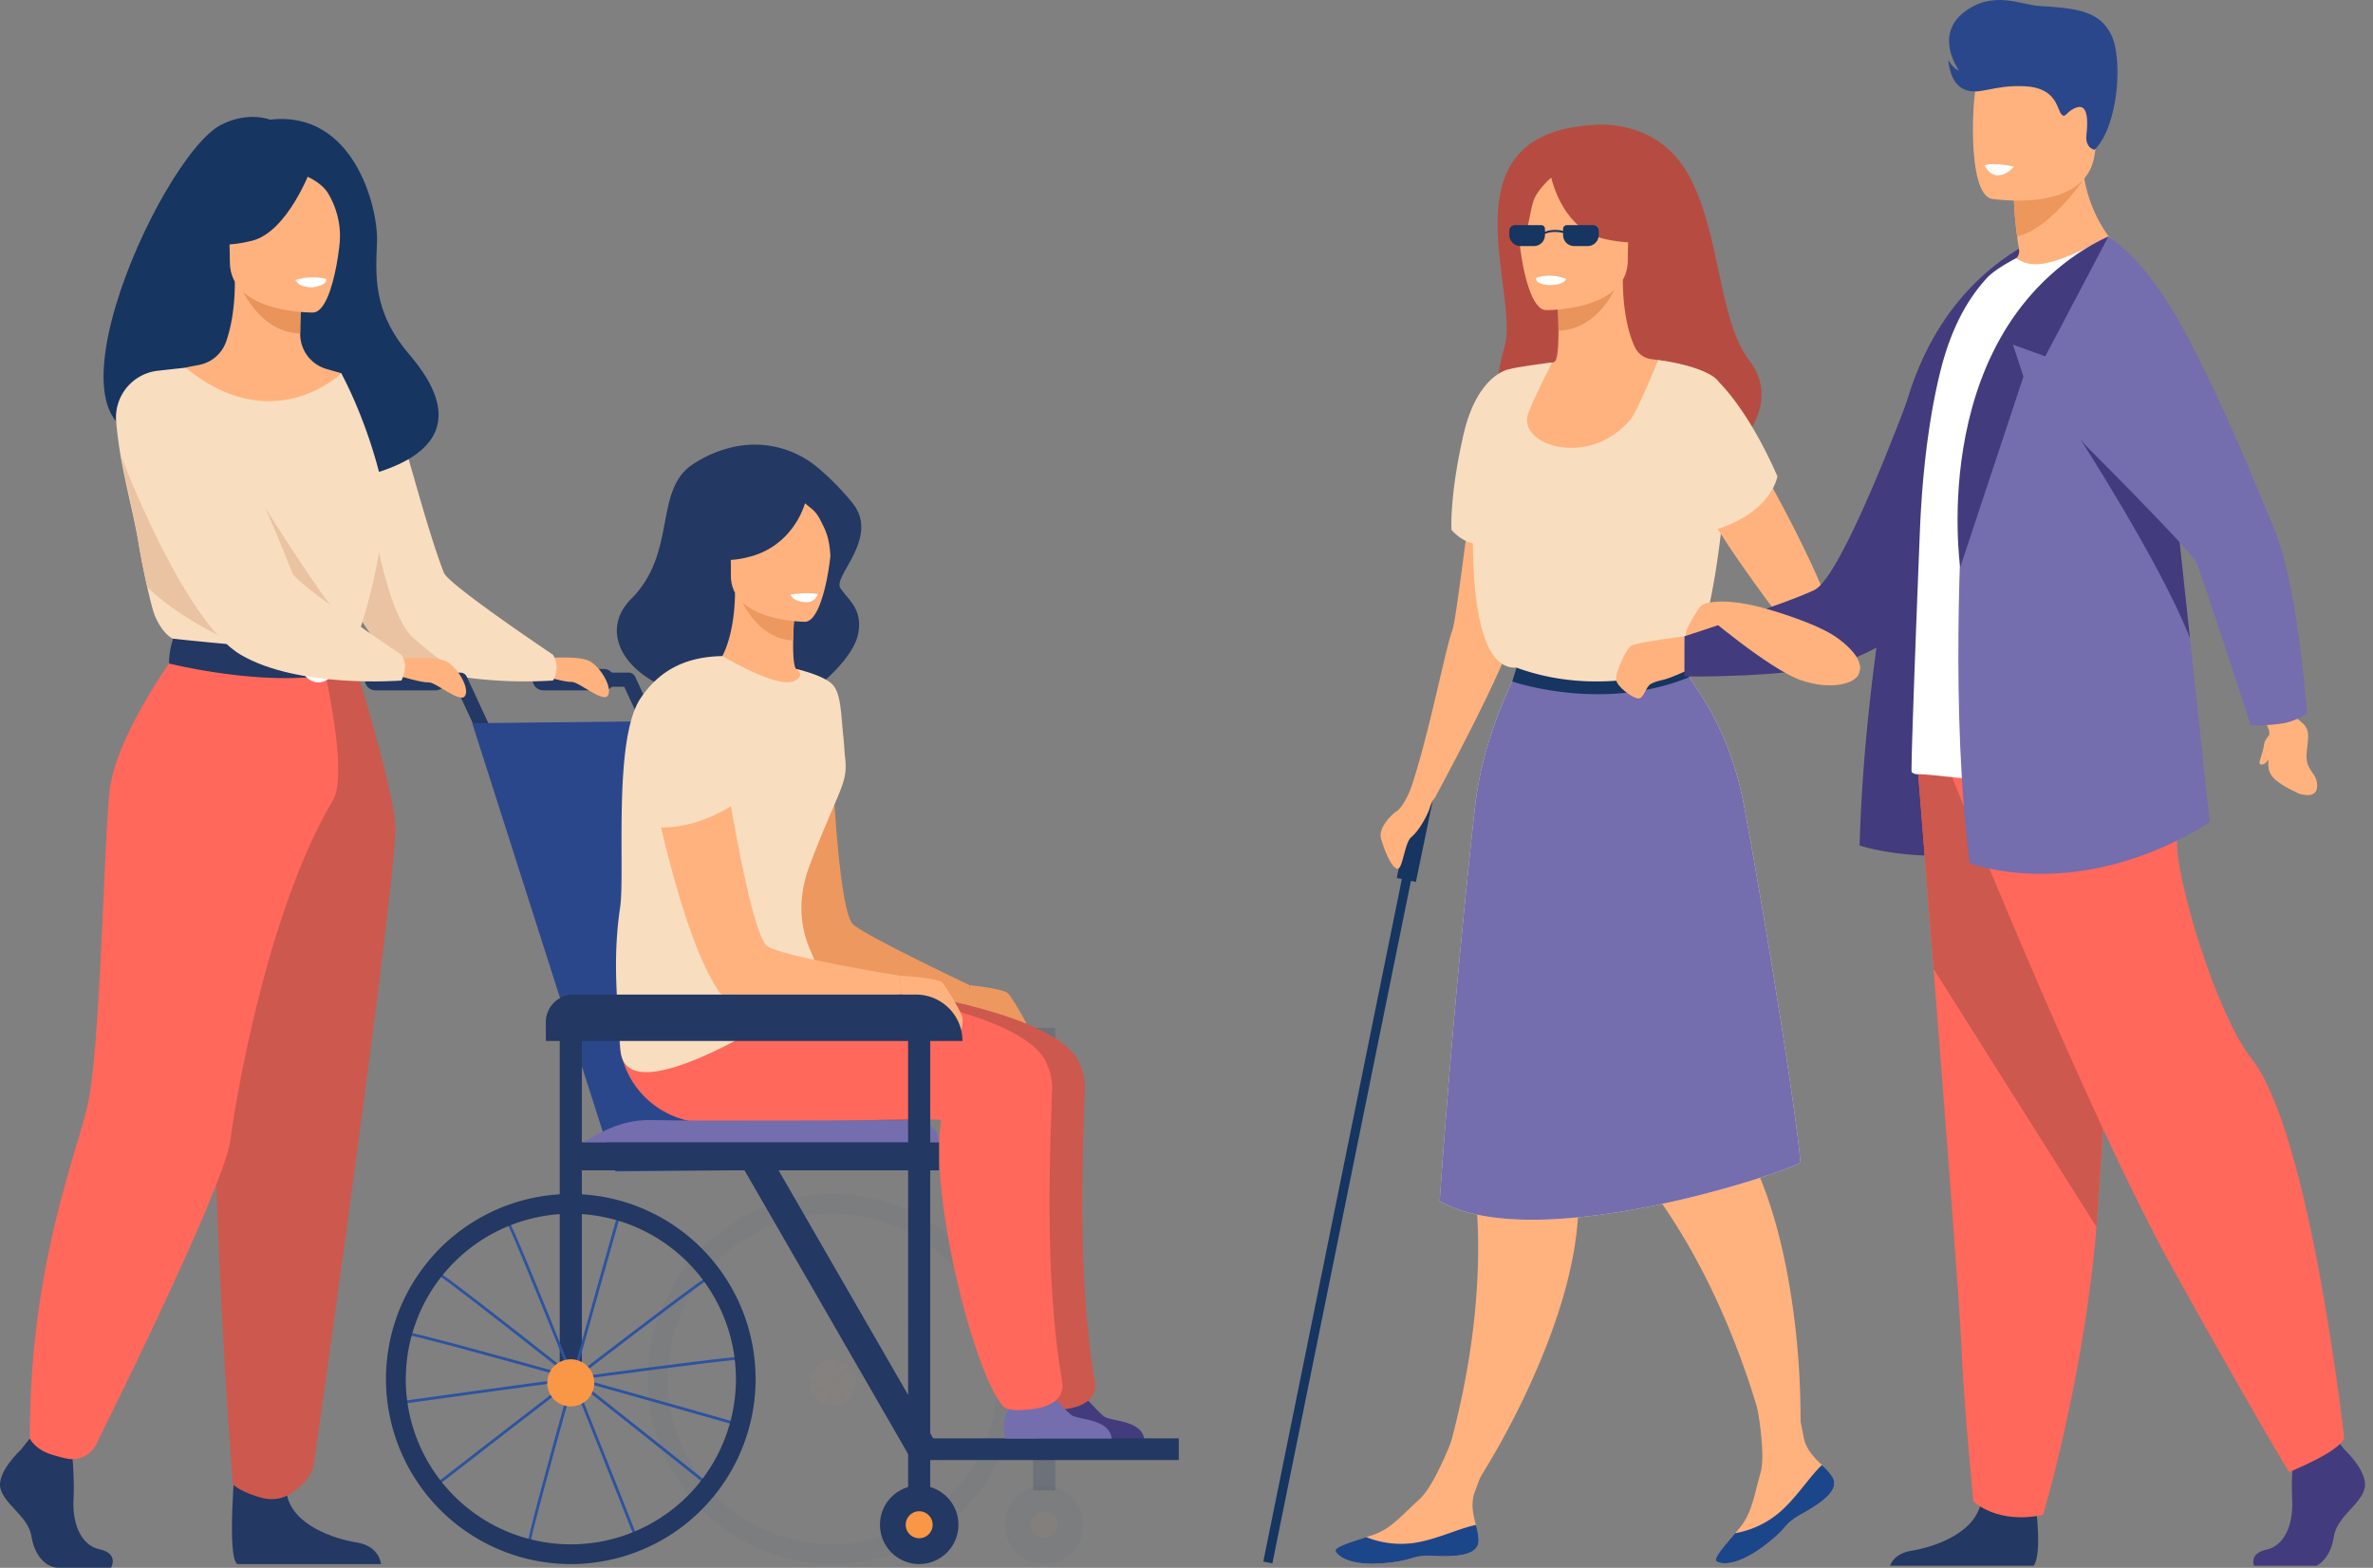 <svg width="168" height="111" fill="none" xmlns="http://www.w3.org/2000/svg"><rect width="100%" height="100%" fill="#808080" stroke="none"/><path d="M46.325 52.522a.498.498 0 0 1-.453-.289l-1.68-3.611h-5.575a.5.5 0 0 1 0-1h5.896a.5.5 0 0 1 .452.288l1.812 3.906a.5.5 0 0 1-.242.665.488.488 0 0 1-.21.041Z" fill="#233862"/><path d="M42.748 48.876h-4.283a.756.756 0 0 1 0-1.512h4.283a.758.758 0 0 1 .534 1.29.757.757 0 0 1-.534.222Z" fill="#233862"/><path d="M38.39 46.552c.14.104 2.625-.207 3.425.297.801.503 1.569 1.906 1.209 2.407-.36.5-2.059-1.003-2.558-.977-.5.026-1.937-.42-1.937-.42l-.138-1.307Z" fill="#FFB27D"/><path d="M39.15 46.354s.259.451.255.846c-.008.665-.256.982-.256.982a31.64 31.64 0 0 1-6.241-.227c-1.8-.261-3.67-.74-5.134-1.601-1.988-1.17-3.834-5.338-5.208-9.322a91.554 91.554 0 0 1-2.384-8.223c.676-1.64 2.468-2.628 3.976-2.383.827.132 2.764.771 3.206 1.347.673.883 2.572 8.957 4.061 12.777.323.844 7.724 5.804 7.724 5.804Z" fill="#F9DDBF"/><path d="M32.907 47.955c-1.798-.261-3.668-.74-5.133-1.602-1.988-1.17-3.835-5.338-5.208-9.32-.023-2.873-.023-5.246-.023-5.246l3.255 1.352c.104.2 1.15 10.063 3.5 12.066 1.996 1.705 3.27 2.537 3.61 2.75Z" fill="#EAC3A2"/><path opacity=".2" d="M73.146 105.525h1.565v-32.75h-1.565v32.75Z" fill="#233862"/><g opacity=".2"><path opacity=".2" d="M76.707 107.952a2.783 2.783 0 0 0-1.714-2.57 2.78 2.78 0 0 0-3.027.603 2.785 2.785 0 0 0 .42 4.279 2.771 2.771 0 0 0 3.508-.346c.52-.521.813-1.229.813-1.966Z" fill="#233862"/><path opacity=".2" d="M72.975 107.952a.957.957 0 0 1 1.14-.937.958.958 0 0 1 .749.75.956.956 0 0 1-.936 1.142.954.954 0 0 1-.953-.955Z" fill="#F99746"/></g><path d="M34.405 52.522a.498.498 0 0 1-.453-.289l-1.68-3.611h-5.575a.5.5 0 0 1 0-1h5.896a.5.5 0 0 1 .453.288l1.812 3.906a.503.503 0 0 1-.242.665.492.492 0 0 1-.21.041Z" fill="#233862"/><g opacity=".2"><g opacity=".2" fill="#2D53A0"><path opacity=".2" d="M55.875 109.402c-.116-.518 5.778-21.269 6.45-23.633l.192.055c-1.806 6.35-6.485 22.956-6.446 23.54l-.196.038Z"/><path opacity=".2" d="M47.346 94.33c.517-.116 21.24 5.785 23.601 6.459l-.055.192c-6.34-1.808-22.927-6.494-23.51-6.454l-.036-.197Z"/><path opacity=".2" d="M49.52 90.034c.526.094 17.377 13.538 19.291 15.07l-.124.156c-5.155-4.116-18.655-14.842-19.209-15.03l.042-.196Z"/><path opacity=".2" d="M71.43 96.041c-.501-.186-21.837 2.79-24.268 3.129l.028.198c6.53-.914 23.603-3.256 24.175-3.137l.065-.19Z"/><path opacity=".2" d="M54.517 86.377c.414.344 8.334 20.403 9.236 22.682l-.186.073c-2.422-6.139-8.792-22.171-9.182-22.61l.132-.145Z"/><path opacity=".2" d="M68.794 90.29c-.527.088-17.55 13.305-19.49 14.811l.123.158c5.209-4.047 18.85-14.591 19.406-14.774l-.038-.194Z"/></g><path opacity=".2" d="M59.583 99.44a1.667 1.667 0 0 0-1.274-3.08 1.667 1.667 0 0 0 1.274 3.08Z" fill="#F99746"/><path opacity=".2" d="M45.863 97.636c0-2.591.768-5.124 2.205-7.278a13.087 13.087 0 0 1 5.872-4.826 13.068 13.068 0 0 1 14.259 2.84 13.114 13.114 0 0 1-1.983 20.157 13.076 13.076 0 0 1-7.269 2.208 13.091 13.091 0 0 1-9.247-3.842 13.123 13.123 0 0 1-3.837-9.259Zm1.399 0c0 2.315.685 4.577 1.97 6.502a11.686 11.686 0 0 0 11.999 4.977 11.693 11.693 0 0 0 9.183-9.196 11.717 11.717 0 0 0-4.97-12.014 11.678 11.678 0 0 0-6.494-1.973 11.69 11.69 0 0 0-8.262 3.431 11.72 11.72 0 0 0-3.426 8.273Z" fill="#233862"/></g><path d="M30.828 48.876h-4.282a.757.757 0 0 1 0-1.512h4.282a.756.756 0 0 1 0 1.512Z" fill="#233862"/><path d="M68.648 69.748s2.422.25 2.722.584c.3.333 1.398 2.156 1.432 2.495.033.338.008.964-.241.863-.25-.1-1.298-1.767-1.828-1.791-.53-.025-2.227-.736-2.227-.736l.142-1.415Z" fill="#ED985F"/><path d="m66.11 82.705-22.538.233-10.14-31.735 20.847-.232 11.83 31.734Z" fill="#2B478B"/><path d="M58.833 52.587s.447 11.668 1.532 12.829c.702.75 8.28 4.332 8.28 4.332l-.075 1.43s-9.859-1.397-11.311-3.157c-2.869-3.475-3.059-12.947-3.197-13.956-.14-1.008 2.745-3.027 4.771-1.477Z" fill="#ED985F"/><path d="M81.022 101.954h-7.544s-.281-1.206.213-2.025c.439-.725.271-1.14-.054-1.739.4.173.835.255 1.27.24.376-.022.774-.192 1.123-.395.324.37 1.714 1.948 2.148 2.261.494.354 2.692.227 2.844 1.658Z" fill="#423B7D"/><path d="M46.243 74.331c.502 3.025 3.18 5.203 6.242 5.166 3.799-.045 9.346-.122 11.379-.198 4.31-.163 5.93.01 5.916.133-.193 1.813-.353 1.036 1.655.898 0 0 7.101-.2 4.977-5.066-2.125-4.864-22.302-6.38-24.085-6.17-1.513.18-6.862.55-6.084 5.237Z" fill="#CD584D"/><path d="M76.799 77.174c-.091 3.439-.62 12.968.715 20.622.339 1.942-2.444 2.001-2.463 2.004-.529.063-1.457.104-1.765-.275-2.145-2.666-5.172-15.04-4.352-20.179.402-2.505 2.897-2.46 4.912-3.385 1.24-.568 2.989-.153 2.953 1.213Z" fill="#CD584D"/><path d="M39.628 98.18h1.565V72.044h-1.565v26.138ZM51.611 31.723a6.935 6.935 0 0 1 6.324 1.42 18.52 18.52 0 0 1 2.415 2.466c1.965 2.444-1.377 5.168-.863 6.007.514.839 1.628 1.457 1.261 3.287-.367 1.83-3.337 4.35-4.344 4.512-10.197 1.645-14.974-3.76-11.72-7.01 3.252-3.25 1.6-7.599 4.285-9.479a8.557 8.557 0 0 1 2.642-1.203Z" fill="#233862"/><path d="M59.173 51.746c-.815.639-1.85 1.185-3.168 1.572-4.94 1.45-7.102-2.68-7.99-5.547a4.297 4.297 0 0 1 1.667-.621c.359-.064.738-.114 1.053-.148.537-.464 1.273-2.279 1.301-5.027l.24.05 4.006.855s-.103 1.265-.128 2.457c-.015.933.025 1.821.213 2.028.275.08.524.163.524.163.06.09.062.049.042.02.88 1.324 1.63 2.73 2.24 4.198Z" fill="#FFB27D"/><path d="M56.284 42.882s-.11 1.266-.13 2.459c-2.247-.096-3.408-2.167-3.879-3.315l4.009.856Z" fill="#ED985F"/><path d="M57.017 44.022s-5.321.013-5.275-3.306c.047-3.318-.614-5.552 2.786-5.696 3.4-.144 4.043 1.127 4.298 2.238.254 1.111-.422 6.676-1.809 6.764Z" fill="#FFB27D"/><path d="M58.689 35.406c-.808-1.01-1.433-.8-1.786-.504-2.886-1.643-4.793.698-4.793.698-.39 2.376-2.124 3.716-2.124 3.716s.984.698 3.207.07c2.843-.806 3.689-3.363 3.8-3.754.32.296.724.474 1.063 1.14.402.788.653 1.242.735 2.574-.002-.001 1.11-2.426-.102-3.94ZM64.536 103.372h18.917v-1.536H64.536v1.536Z" fill="#233862"/><path d="M43.927 74.331c.501 3.025 3.18 5.203 6.242 5.166 3.798-.045 9.345-.122 11.378-.198 4.31-.163 5.93.01 5.916.133-.194 1.813-.353 1.036 1.655.898 0 0 7.102-.2 4.976-5.066-2.125-4.864-22.3-6.38-24.083-6.17-1.515.18-6.863.55-6.084 5.237Z" fill="#FF685B"/><path d="M43.903 64.231c.362-2.476-.517-11.853 1.439-14.784 1.415-2.119 3.376-2.956 5.798-2.995.78.442 3.748 2.114 4.912 1.817l.065-.02c.546-.17.732-.572.251-.882 0 0 1.984.43 2.6 1.13.592.674.566 2.117.754 3.82.046.42.054.845.103 1.266.233 1.914-.384 2.121-2.49 7.645-1.034 2.7-.547 4.856.14 6.291a2.816 2.816 0 0 1-1.02 3.599c-4.159 2.635-12.246 7.22-12.53 3.21-.288-4.065-.521-6.675-.022-10.097Z" fill="#F9DDBF"/><path d="M50.96 52.23s1.997 13.578 3.328 14.728c.86.744 9.413 2.122 9.413 2.122l.14 1.32s-12.206.898-12.9-.123c-2.818-4.115-4.79-14.766-5.06-15.857-.271-1.092 2.662-3.66 5.079-2.19Z" fill="#FFB27D"/><path d="M78.703 101.851H71.16s-.282-1.204.213-2.024c.439-.725.27-1.139-.055-1.739.401.174.835.256 1.272.24.375-.022.772-.193 1.121-.395.325.37 1.715 1.948 2.15 2.261.492.354 2.69.228 2.842 1.657Z" fill="#746DAE"/><path d="M74.483 77.174c-.091 3.439-.62 12.968.713 20.622.34 1.942-2.443 2.001-2.462 2.004-.529.063-1.456.104-1.765-.275-2.145-2.666-5.172-15.04-4.35-20.179.4-2.505 2.896-2.46 4.91-3.385 1.24-.568 2.989-.153 2.954 1.213Z" fill="#FF685B"/><path d="M57.9 42.065s-.517-.17-1.918.026c0 0 .104.546 1.15.541.594-.003.768-.567.768-.567Z" fill="#fff"/><path d="M52.857 56.297s-3.62 3.139-7.82 2.072c0 0-1.516-10.133 3.748-10.272 0-.005 4.362 1.726 4.072 8.2Z" fill="#F9DDBF"/><path d="M41.193 82.86h25.285v-1.993H41.194v1.993Z" fill="#233862"/><path d="m64.537 103.371 1.809-1.046-12.374-21.46-1.809 1.046 12.374 21.46Z" fill="#233862"/><path d="M41.193 80.867c.463 0 2.218-1.657 4.974-1.569 2.755.09 18.126 0 18.126 0s2.007-.207 2.194 1.572l-25.294-.003Z" fill="#746DAE"/><path d="M64.292 105.525h1.565v-32.75h-1.565v32.75Z" fill="#233862"/><path d="M63.703 69.076s2.705.155 3.005.489c.3.333 1.397 2.155 1.43 2.495.034.34.01.963-.24.864-.25-.1-1.286-1.9-1.817-1.926-.53-.025-2.238-.602-2.238-.602l-.14-1.32Z" fill="#FFB27D"/><path d="M38.646 73.7H68.14a3.284 3.284 0 0 0-3.278-3.282H40.596a1.95 1.95 0 0 0-1.805 1.207 1.958 1.958 0 0 0-.148.749l.003 1.327Z" fill="#233862"/><path d="M37.338 109.402c-.116-.518 5.778-21.269 6.45-23.633l.192.055c-1.806 6.35-6.485 22.956-6.446 23.54l-.196.038Z" fill="#2D53A0"/><path d="M28.81 94.33c.518-.116 21.242 5.786 23.603 6.459l-.055.192c-6.341-1.808-22.927-6.493-23.51-6.454l-.037-.197Z" fill="#2D53A0"/><path d="M30.978 90.034c.526.094 17.377 13.538 19.291 15.069l-.124.157c-5.156-4.116-18.655-14.842-19.208-15.03l.04-.196Z" fill="#2D53A0"/><path d="M52.892 96.04c-.5-.186-21.835 2.79-24.267 3.13l.028.198c6.53-.914 23.603-3.257 24.175-3.137l.064-.19Z" fill="#2D53A0"/><path d="M35.981 86.377c.414.344 8.333 20.403 9.235 22.682l-.185.073c-2.424-6.139-8.792-22.171-9.183-22.61l.133-.145Z" fill="#2D53A0"/><path d="M50.257 90.29c-.526.088-17.55 13.306-19.49 14.812l.124.157c5.209-4.047 18.85-14.591 19.405-14.773l-.039-.195Z" fill="#2D53A0"/><path d="M38.744 97.905a1.668 1.668 0 0 1 1.028-1.54 1.662 1.662 0 0 1 2.269 1.215 1.667 1.667 0 0 1-1.633 1.992 1.663 1.663 0 0 1-1.664-1.667Z" fill="#F99746"/><path d="M27.326 97.636c0-2.591.767-5.124 2.205-7.278a13.087 13.087 0 0 1 5.872-4.826 13.068 13.068 0 0 1 14.259 2.84 13.114 13.114 0 0 1-1.983 20.157 13.077 13.077 0 0 1-7.269 2.208 13.091 13.091 0 0 1-9.247-3.842 13.123 13.123 0 0 1-3.837-9.259Zm1.399 0c0 2.315.685 4.577 1.97 6.502a11.686 11.686 0 0 0 11.999 4.977 11.693 11.693 0 0 0 9.183-9.196 11.717 11.717 0 0 0-4.97-12.014 11.678 11.678 0 0 0-6.494-1.973 11.691 11.691 0 0 0-8.258 3.433 11.722 11.722 0 0 0-3.425 8.271h-.005ZM67.853 107.952a2.783 2.783 0 0 0-1.714-2.57 2.78 2.78 0 0 0-3.027.603 2.785 2.785 0 0 0 .421 4.279 2.771 2.771 0 0 0 3.507-.346c.52-.521.813-1.229.813-1.966Z" fill="#233862"/><path d="M64.121 107.952a.957.957 0 0 1 1.14-.937.958.958 0 0 1 .75.75.956.956 0 0 1-.936 1.142.954.954 0 0 1-.954-.955Z" fill="#F99746"/><path d="M12.318 30.616c-.374-.725 8.172-3.327 8.304 3.81 0 0 16.003-.395 8.362-9.322-2.645-3.092-2.373-5.649-2.293-8.028.08-2.38-1.648-9.298-7.572-8.602 0 0-1.551-.631-3.486.374-4.404 2.283-14.266 24.4-3.315 21.768Z" fill="#163560"/><path d="M1.492 102.627S-.3 104.266.044 105.43c.346 1.164 1.966 1.941 2.188 3.363.222 1.422 1.093 2.199 1.88 2.199h3.753s.58-1.001-.82-1.302c-1.399-.302-1.927-1.975-1.84-3.522.089-1.547-.13-3.625-.13-3.625l-2.974-.69-.609.774ZM16.67 103.322s-.644 7.026.143 7.415h10.159s-.089-1.27-1.707-1.528c-1.617-.258-4.461-1.208-4.942-3.32-.481-2.113-3.654-2.567-3.654-2.567Z" fill="#233862"/><path d="M9.49 53.52c2.07-4.661 3.343-5.992 3.104-7.437-.181-1.076.548-20.053.548-20.053.247-.076.74-.144 1.01-.207a2.53 2.53 0 0 0 1.847-1.609c.353-.99.633-2.451.627-4.283l.265.053 4.466.886s-.103 1.407-.103 2.733v.032a2.574 2.574 0 0 0 1.854 2.486c.564.164 1.055.302 1.055.302s1.639 4.688 1.953 9.504c.313 4.816-2.982 6.907.024 16.531 3.064 9.832-17.795 3.634-16.65 1.062Z" fill="#FFB27D"/><path d="M21.353 20.873s-.103 1.407-.103 2.733c-2.498-.071-3.82-2.353-4.361-3.619l4.464.886Z" fill="#E8945B"/><path d="M22.187 22.128s-5.911.098-5.915-3.59c-.004-3.687-.77-6.159 3-6.377 3.77-.217 4.508 1.188 4.81 2.419.3 1.23-.357 7.428-1.895 7.548Z" fill="#FFB27D"/><path d="M21.968 12.07s-1.616 4.324-4.099 4.967c-2.482.642-3.562-.027-3.562-.027s1.906-1.516 2.301-4.162c-.004 0 4.139-2.837 5.36-.778Z" fill="#163560"/><path d="M21.568 12.422s1.201.449 1.695 1.326a5.97 5.97 0 0 1 .8 3.386s1.219-2.941-.152-4.605c-1.453-1.764-2.343-.107-2.343-.107Z" fill="#163560"/><path d="M20.902 19.84a1.487 1.487 0 0 0 1.224.5 1.085 1.085 0 0 0 .911-.603s-1.208-.291-2.135.103Z" fill="#EBF3FA"/><path d="m25.27 45.22-5.866 1.754-1.862-.457-5.29-1.298s-.684-.227-1.29-1.628c-.115-.265-.322-1.073-.538-2.027a57.123 57.123 0 0 1-.627-3.18c-.207-1.292-.62-2.9-.974-4.633a31.655 31.655 0 0 1-.602-3.927 3.334 3.334 0 0 1 2.951-3.576l1.966-.217c6.232 5.09 11.02.399 11.02.399s1.638 2.918 2.71 7.121c1.073 4.203-1.598 11.668-1.598 11.668Z" fill="#F9DDBF"/><path d="M24.898 46.352s2.905 9.054 3.091 12.137c.186 3.083-5.553 43.787-5.783 45.207-.217 1.339-1.878 2.192-1.878 2.192s-.764.451-1.853.143c-1.512-.427-1.99-.939-1.99-.939s-2.261-29.031-.862-39.4a164.569 164.569 0 0 0 1.42-19.34h7.855Z" fill="#CD584D"/><path d="M12.595 46.083S8.164 52.035 7.75 56.06c-.413 4.025-.649 18.16-1.529 22.082-.88 3.922-4.113 11.472-4.113 23.708 0 0 .337.701 1.374 1.075.396.134.8.245 1.208.335a1.898 1.898 0 0 0 2.125-1.01C9 97.843 15.965 83.629 16.322 80.678c.252-2.088 2.451-15.906 7.247-24.016 1.152-1.946-.707-9.688-.707-9.688l-10.267-.89Z" fill="#FF685B"/><path d="M21.033 19.939s.104.435 1.181.367c0 0 .908-.056.88-.533 0 0-.88-.34-2.06.166Z" fill="#fff"/><path d="M25.36 44.955s-1.166.924-3.483.97c-2.767.057-9.62-.706-9.62-.706a5.678 5.678 0 0 0-.292 1.753s8.378 2.115 13.226.31c-.003-.001.623-1.18.169-2.327Z" fill="#233862"/><path d="M21.283 46.883c0-.79.566-1.431 1.262-1.431.696 0 1.263.642 1.263 1.43 0 .79-.567 1.431-1.263 1.431s-1.262-.64-1.262-1.43Zm.414 0c0 .557.379 1.012.844 1.012.465 0 .844-.455.844-1.012 0-.557-.379-1.012-.844-1.012-.465 0-.844.456-.844 1.012Z" fill="#fff"/><path d="M15.41 44.955c-2.263-1.159-3.864-2.302-4.982-3.39a57.202 57.202 0 0 1-.627-3.181c-.207-1.292-.918-4.487-1.276-6.215l9.42 13.588s.424.715-2.535-.802ZM18.744 35.901s4.19 6.66 5.404 7.857c1.213 1.197-4.955-.95-4.955-.95l-.449-6.907Z" fill="#EAC3A2"/><path d="M28.273 46.587c.14.103 2.625-.208 3.425.296.8.503 1.568 1.907 1.21 2.407-.36.5-2.06-1.003-2.56-.977-.5.026-1.935-.414-1.935-.414l-.14-1.312Z" fill="#FFB27D"/><path d="M8.525 32.164s4.418 11.777 8.513 14.19c4.095 2.412 11.378 1.829 11.378 1.829s.207-.324.27-1.011c.027-.34-.27-.818-.27-.818s-7.401-4.96-7.728-5.8c-1.49-3.821-3.65-8.71-4.552-9.362-.9-.652-6.599-1.481-7.61.972Z" fill="#F9DDBF"/><path d="m100.354 56.782-10.916 53.774.641.131 10.917-53.775-.642-.13Z" fill="#163560"/><path d="m101.474 56.48-1.355-.278-1.233 5.96 1.355.277 1.233-5.96Z" fill="#163560"/><path d="m125.554 104.274 1.832-.594a57.732 57.732 0 0 0-.436-10.939c-.517-3.778-1.461-7.871-3.174-11.157-.776-1.487-1.708-2.81-2.829-3.864 0 0-1.405-3.266-3.266-7.632-2.069-4.853-15.016-6.276-7.628 3.892 1.516 2.086 3.143 5.76 5.094 7.99 3.334 3.813 5.689 8.265 7.3 12.184 2.309 5.605 3.107 10.12 3.107 10.12Z" fill="#FFB27D"/><path d="M129.722 104.552c.555.9-.644 1.783-2.126 2.614-1.482.832-.869.915-2.765 2.329-1.896 1.413-3.013 1.257-3.304 1.05-.258-.183.517-1.055 1.329-2.01.102-.121.206-.242.311-.364.908-1.088 1.042-2.456 1.468-3.873.404-1.347-.235-4.68-.235-4.68l2.53-2.013s.517 3.034.797 4.299c.167.744.774 1.365 1.265 1.824.279.241.525.518.73.824Z" fill="#FFB27D"/><path d="M127.596 107.167c-1.482.828-.869.914-2.765 2.328-1.896 1.414-3.013 1.257-3.304 1.05-.258-.183.517-1.055 1.329-2.01l.025.009a6.622 6.622 0 0 0 3.175-1.531c1.191-1.059 2.115-2.546 2.932-3.285.281.242.528.52.734.829.555.896-.644 1.778-2.126 2.61Z" fill="#1C468A"/><path d="M112.877 8.843s4.467-.544 6.712 3.618c2.244 4.161 2.063 10.19 4.24 13.032 2.178 2.843-.363 5.54-.363 5.54l-16.963.573s-1.18-3.179 0-6.993c1.179-3.815-4.578-15.193 6.374-15.77Z" fill="#B64C41"/><path d="M97.768 59.346c.174.663.742 2.162 1.183 2.162.36 0 .49-1.836.952-2.226.671-.565 1.218-1.75 1.305-2.038.18-.591.349-.715.349-.715s5.362-9.817 5.781-12.325c.137-.818.489-2.46.902-4.298.448-1.999.967-4.23 1.36-5.903-1.712-.335-3.606-.452-5.15-.482a336.727 336.727 0 0 0-.839 5.918c-.36 2.687-.634 4.772-.803 5.218-.466 1.226-1.751 7.833-2.963 11.264-.139.337-.532 1.217-.963 1.515-.536.366-1.288 1.245-1.114 1.91Z" fill="#FFB27D"/><path d="M105.547 35.555c.31-4.744 3.977-9.845 3.977-9.845l.361-.034a.325.325 0 0 0 .277-.213c.137-.375.176-1.195.174-2.05 0-1.306-.103-2.693-.103-2.693l4.399-.872.262-.052c-.009 2.216.413 3.882.864 4.813a1.483 1.483 0 0 0 1.124.813c.945.132 2.607.414 3.729.885.545.228.96.5 1.104.818 1.21 2.658-16.476 13.173-16.168 8.43Z" fill="#FFB27D"/><path d="M110.232 20.718s.104 1.386.104 2.692c2.462-.069 3.764-2.317 4.297-3.564l-4.401.872Z" fill="#E8945B"/><path d="M109.412 21.954s5.825.096 5.829-3.537c.004-3.633.758-6.067-2.961-6.281-3.718-.215-4.442 1.17-4.739 2.382-.297 1.212.355 7.318 1.871 7.436ZM101.283 106.626l1.869.46a57.64 57.64 0 0 0 5.379-9.529c1.552-3.484 2.896-7.462 3.167-11.158.123-1.674.026-3.29-.373-4.777 0 0 .523-3.522 1.241-8.21.794-5.217 1.823-11.888 2.629-16.792l-.487-.145-7.952-4.661s-3.653 8.345-2.722 20.885c.191 2.573-.357 6.553.129 9.479.827 4.998.487 10.024-.201 14.207-.983 5.982-2.679 10.241-2.679 10.241Z" fill="#FFB27D"/><path d="M107.716 12.498c.898-1.092 1.578-.854 1.965-.526 3.123-1.735 5.237.84 5.237.84.39 2.607 2.267 4.1 2.267 4.1s-1.034.552-3.509.026c-2.934-.621-3.742-3.935-3.859-4.364-.355.32-1.056 1.014-1.27 1.695-.29.925-.421 2.83-.975 2.764-.005 0-1.207-2.896.144-4.535Z" fill="#B64C41"/><path d="M101.926 85.034c7.034 4.025 25.549-2.382 25.53-2.754-.103-1.967-1.877-13.826-3.967-25.14-1.284-6.958-4.704-9.558-4.157-9.996.003-.003.005-.006.009-.008 2.108-1.5 3.798-17.328 2.391-20.006a1.083 1.083 0 0 0-.345-.365.115.115 0 0 0 .013-.016c-1.317-.963-4.008-1.257-4.008-1.257s-1.448 3.556-1.894 4.111c-2.871 3.59-8.027 1.968-7.325-.266.254-.815 1.557-3.379 1.714-3.665a3.557 3.557 0 0 0-.364.036 68.4 68.4 0 0 0-1.918.277c-.865.147-1.08.25-1.296.415-.759.76-1.747 2.648-1.825 6.017-.03 1.253-1.334 15.091 2.884 14.851.095 0 .013.22-.169.648-.596 1.37-2.285 4.81-2.775 9.218-1.594 14.36-2.498 27.9-2.498 27.9Z" fill="#F9DDBF"/><path d="M110.874 19.739s-.082.453-1.198.444c0 0-.937-.006-.936-.5 0 0 .888-.4 2.134.056Z" fill="#fff"/><path d="M104.678 109.06c0 1.058-1.485 1.176-3.182 1.102-1.698-.075-1.22.32-3.575.518-2.355.198-3.223-.518-3.36-.85-.125-.292.993-.621 2.186-1.008l.452-.147c1.345-.447 2.172-1.538 3.285-2.519 1.049-.932 2.26-4.104 2.26-4.104l3.207-.377s-1.159 2.852-1.583 4.076c-.249.725-.061 1.568.117 2.217.113.354.178.721.193 1.092Z" fill="#FFB27D"/><path d="M101.496 110.162c-1.698-.075-1.22.32-3.575.518-2.355.198-3.223-.518-3.36-.85-.125-.292.993-.621 2.186-1.008l.016.021a6.61 6.61 0 0 0 3.504.372c1.571-.272 3.138-1.05 4.221-1.243.112.353.176.718.191 1.088-.003 1.058-1.486 1.176-3.183 1.102Z" fill="#1C468A"/><path d="M101.926 85.034c7.034 4.025 25.549-2.382 25.53-2.754-.103-1.967-1.877-13.826-3.967-25.14-1.284-6.958-4.704-9.558-4.157-9.996-.131.104-2.114 1.708-5.752 1.49a60.113 60.113 0 0 1-6.381-.714c-.596 1.37-2.285 4.808-2.775 9.218-1.594 14.357-2.498 27.896-2.498 27.896Z" fill="#746DAE"/><path d="M119.34 47.136s-5.76 2.406-11.973.135l-.31.975s6.391 2.224 12.536-.306l-.253-.804ZM107.252 15.94h1.867a.255.255 0 0 1 .183.076.263.263 0 0 1 .057.084.26.26 0 0 1 .019.1v.441a.784.784 0 0 1-.48.72.784.784 0 0 1-.299.06h-.954a.787.787 0 0 1-.79-.79v-.296a.396.396 0 0 1 .397-.396ZM112.399 17.421h-.957a.778.778 0 0 1-.779-.78V16.2a.26.26 0 0 1 .019-.1.28.28 0 0 1 .057-.084.252.252 0 0 1 .183-.076h1.867a.4.4 0 0 1 .397.397v.295a.788.788 0 0 1-.787.79Z" fill="#163560"/><path d="M110.932 16.578c-.009 0-.823-.353-1.6 0l-.059-.128c.837-.378 1.68-.016 1.715 0l-.056.128Z" fill="#163560"/><path d="M125.69 43.354c.068-.084-3.032-1.092-4.853-.656-1.086.26-.644 1.565.245 1.658.888.092 4.015-.278 4.608-1.002Z" fill="#FFB27D"/><path d="M120.345 43s-1.005 1.346-1.005 1.975.546 2.108 1.08 1.944c.533-.163.759-1.575.841-1.902.081-.328.697-.553.838-1.003.071-.207.126-.42.163-.635L120.345 43ZM123.067 30.235c-.016-.008 7.977 13.36 6.948 15.84-1.03 2.48-1.784.364-2.679-.622-.157-.17-7.325-9.438-7.098-10.934.226-1.495 2.829-4.284 2.829-4.284ZM119.246 45.05s-3.468.439-3.795.684c-.327.246-1.12 1.9-1.034 2.408.085.509 1.201 1.31 1.583 1.31.383 0 .517-.847.877-1.035.36-.189.688-.236.961-.31.518-.142 1.505-.593 1.505-.593l-.097-2.463Z" fill="#FFB27D"/><path d="M134.987 28.453s-4.564 12.363-6.529 13.317c-1.965.953-9.206 3.28-9.206 3.28v2.843s7.371.117 11.03-.953c3.658-1.07 8.42-5.063 8.42-5.063l-3.715-13.424Z" fill="#423B7D"/><path d="m144.514 16.747-4.465 8.481-1.065.077-.481 1.352-4.473 13.502s-2.482-17.155 10.484-23.412Z" fill="#423B7D"/><path d="M137.067 24.246s-4.937 18.229-5.413 35.613c0 0 4.095 1.43 10.528.299 6.466-1.138-5.115-35.912-5.115-35.912ZM159.572 110.852h4.44c.558-.305 1.056-1 1.213-2.037.217-1.432 1.82-2.213 2.166-3.384.347-1.172-1.429-2.819-1.429-2.819l-.297-.383-.31-.398-2.946.694s-.074.704-.117 1.599a20.512 20.512 0 0 0-.014 2.045c.087 1.561-.435 3.243-1.821 3.547-1.024.224-.982.833-.885 1.136Z" fill="#423B7D"/><path d="M133.812 110.852h10.152c.487-.597.31-2.797.234-3.522l-.026-.23s-3.466-2.776-3.942-.65a2.59 2.59 0 0 1-.052.197c-.6 1.987-3.29 2.891-4.844 3.143-1.009.169-1.383.695-1.522 1.062Z" fill="#233862"/><path d="M135.746 54.12s.527 6.574 1.145 14.477c.841 10.738 1.852 23.925 1.952 26.424.173 4.338.867 11.278.867 11.278s1.646 1.648 4.938.953c0 0 2.935-9.906 3.773-20.388l.039-.517c.78-10.668 1.992-33.143 1.992-33.143l-14.706.915Z" fill="#FF685B"/><path d="M135.746 54.12s.527 6.574 1.145 14.477l11.53 18.267.039-.517c.78-10.668 1.992-33.143 1.992-33.143l-14.706.915Z" fill="#CD584D"/><path d="M138.15 54.9s9.487 23.812 15.723 35.007c6.236 11.195 8.187 14.314 8.187 14.314s3.574-1.431 3.899-2.407c0 0-2.386-21.604-6.563-26.87-2.361-2.976-5.133-11.911-5.263-15.03-.131-3.118-.844-9.304-.844-9.304L138.15 54.9Z" fill="#FF685B"/><path d="M140.514 20.186c3.707 1.172 10.121-1.99 10.121-1.99s-3.413-2.569-3.239-7.909L144.53 12.6l-1.948 1.57c.028.854.102 1.705.222 2.55.038.296.084.616.137.957a.681.681 0 0 1-.31.693 8.758 8.758 0 0 0-2.117 1.816Z" fill="#FFB27D"/><path d="M135.34 54.667a.6.6 0 0 0 .389.148c1.392-.018 5.452.755 8.887.402 2.897-.277 5.459-1.14 8.211-2.373.365-.163 1.207-.613 1.188-1.022a53.93 53.93 0 0 0-.112-1.916c-.196-2.844-.535-7.737-.207-13.382.06-1.05.091-2.094.095-3.12.028-7.65-1.487-14.38-4.531-16.657 0 0-2.123 1.192-3.592 1.663-1.44.46-2.181.368-2.928-.128 0 0-1.453.725-2.075 1.4-1.439 1.571-2.562 3.656-3.304 6.648-.632 2.547-1.224 6.26-1.428 11.018-.089 2.156-.686 17.244-.593 17.32Z" fill="#fff"/><path d="M156.438 58.213c-9.357 5.875-16.991 2.9-16.991 2.9-1.368-10.72-.611-23.656-.433-26.812.453-13.852 10.25-17.552 10.25-17.552l4.082 12.64.603 5.625 1.09 10.16 1.399 13.039Z" fill="#746DAE"/><path d="M142.584 14.171c.027.853.101 1.704.221 2.549 2.158-.37 4.604-3.862 4.604-3.862-1.097-.317-2.059-.374-2.877-.258l-1.948 1.571Z" fill="#ED975D"/><path d="M140.978 14.071s6.677 1.112 7.303-3.063c.627-4.175 1.912-6.842-2.325-7.728-4.237-.885-5.305.582-5.854 1.929-.55 1.346-.845 8.466.876 8.862ZM159.908 50.457s.716.955.745 1.337c.192 2.59-.988 2.944 2.069 4.38 0 0 1.304.498 1.326-.518.022-1.016-.905-1.035-.736-2.45.196-1.638.176-1.657-.896-2.508l-.712-1.176-1.796.935Z" fill="#FFB27D"/><path d="M148.288 10.606s-.685-.114-.575-1.06c.111-.945.11-2.18-.658-1.949-.767.231-.805.845-1.121.486-.315-.36-.321-1.873-2.604-1.978-2.284-.106-3.207.69-4.273.222-1.067-.468-1.118-2.076-1.118-2.076s.302.575.759.758c0 0-1.772-2.427.279-4.09 2.051-1.663 4.137-.575 5.329-.502 2.615.158 4.304.31 5.158 2.036.855 1.725.502 6.498-1.176 8.153Z" fill="#2B478B"/><path d="M161.04 51.594s-.69.72-.734 1.02c-.139.96-.46 1.376-.299 1.48.334.217.776-.495.987-1.133.211-.638.046-1.367.046-1.367Z" fill="#FFB27D"/><path d="M155.038 45.172c-2.052-5.253-7.782-14.116-7.782-14.116l6.691 3.955 1.091 10.16Z" fill="#423B7D"/><path d="M161.73 51.194a10.46 10.46 0 0 1-2.399.134s-3.413-10.57-3.857-11.536c-.285-.621-4.642-5.064-7.692-8.13a6.526 6.526 0 0 1-1.493-6.878l2.973-8.037s2.31 1.353 4.753 5.573c3.018 5.213 6.334 13.607 6.923 14.971 1.759 4.079 2.38 13.224 2.38 13.224-.48.33-1.019.56-1.588.68Z" fill="#746DAE"/><path d="m149.264 16.747-4.465 8.481-2.29-.829.744 2.264-4.476 13.501s-2.476-17.16 10.487-23.417Z" fill="#423B7D"/><path d="M140.514 11.703s.259.689.91.707c.651.019 1.151-.614 1.151-.614s-1.408-.327-2.061-.093Z" fill="#fff"/><path d="M121.387 26.765s2.154 1.74 4.448 6.952c0 0-.466 3.351-6.494 4.263-6.029.911 2.046-11.215 2.046-11.215ZM106.793 26.16s-2.218.339-3.2 4.675c-.983 4.337-.837 6.672-.837 6.672s1.019 1.274 2.365.947c1.347-.327 1.672-12.294 1.672-12.294Z" fill="#F9DDBF"/><path d="M131.651 47.53s.443-.898-1.565-2.358c-1.517-1.104-5.068-2.08-5.068-2.08l-4.409.325s4.6 3.924 6.85 4.725c2.145.766 4.082.284 4.192-.613Z" fill="#FFB27D"/></svg>